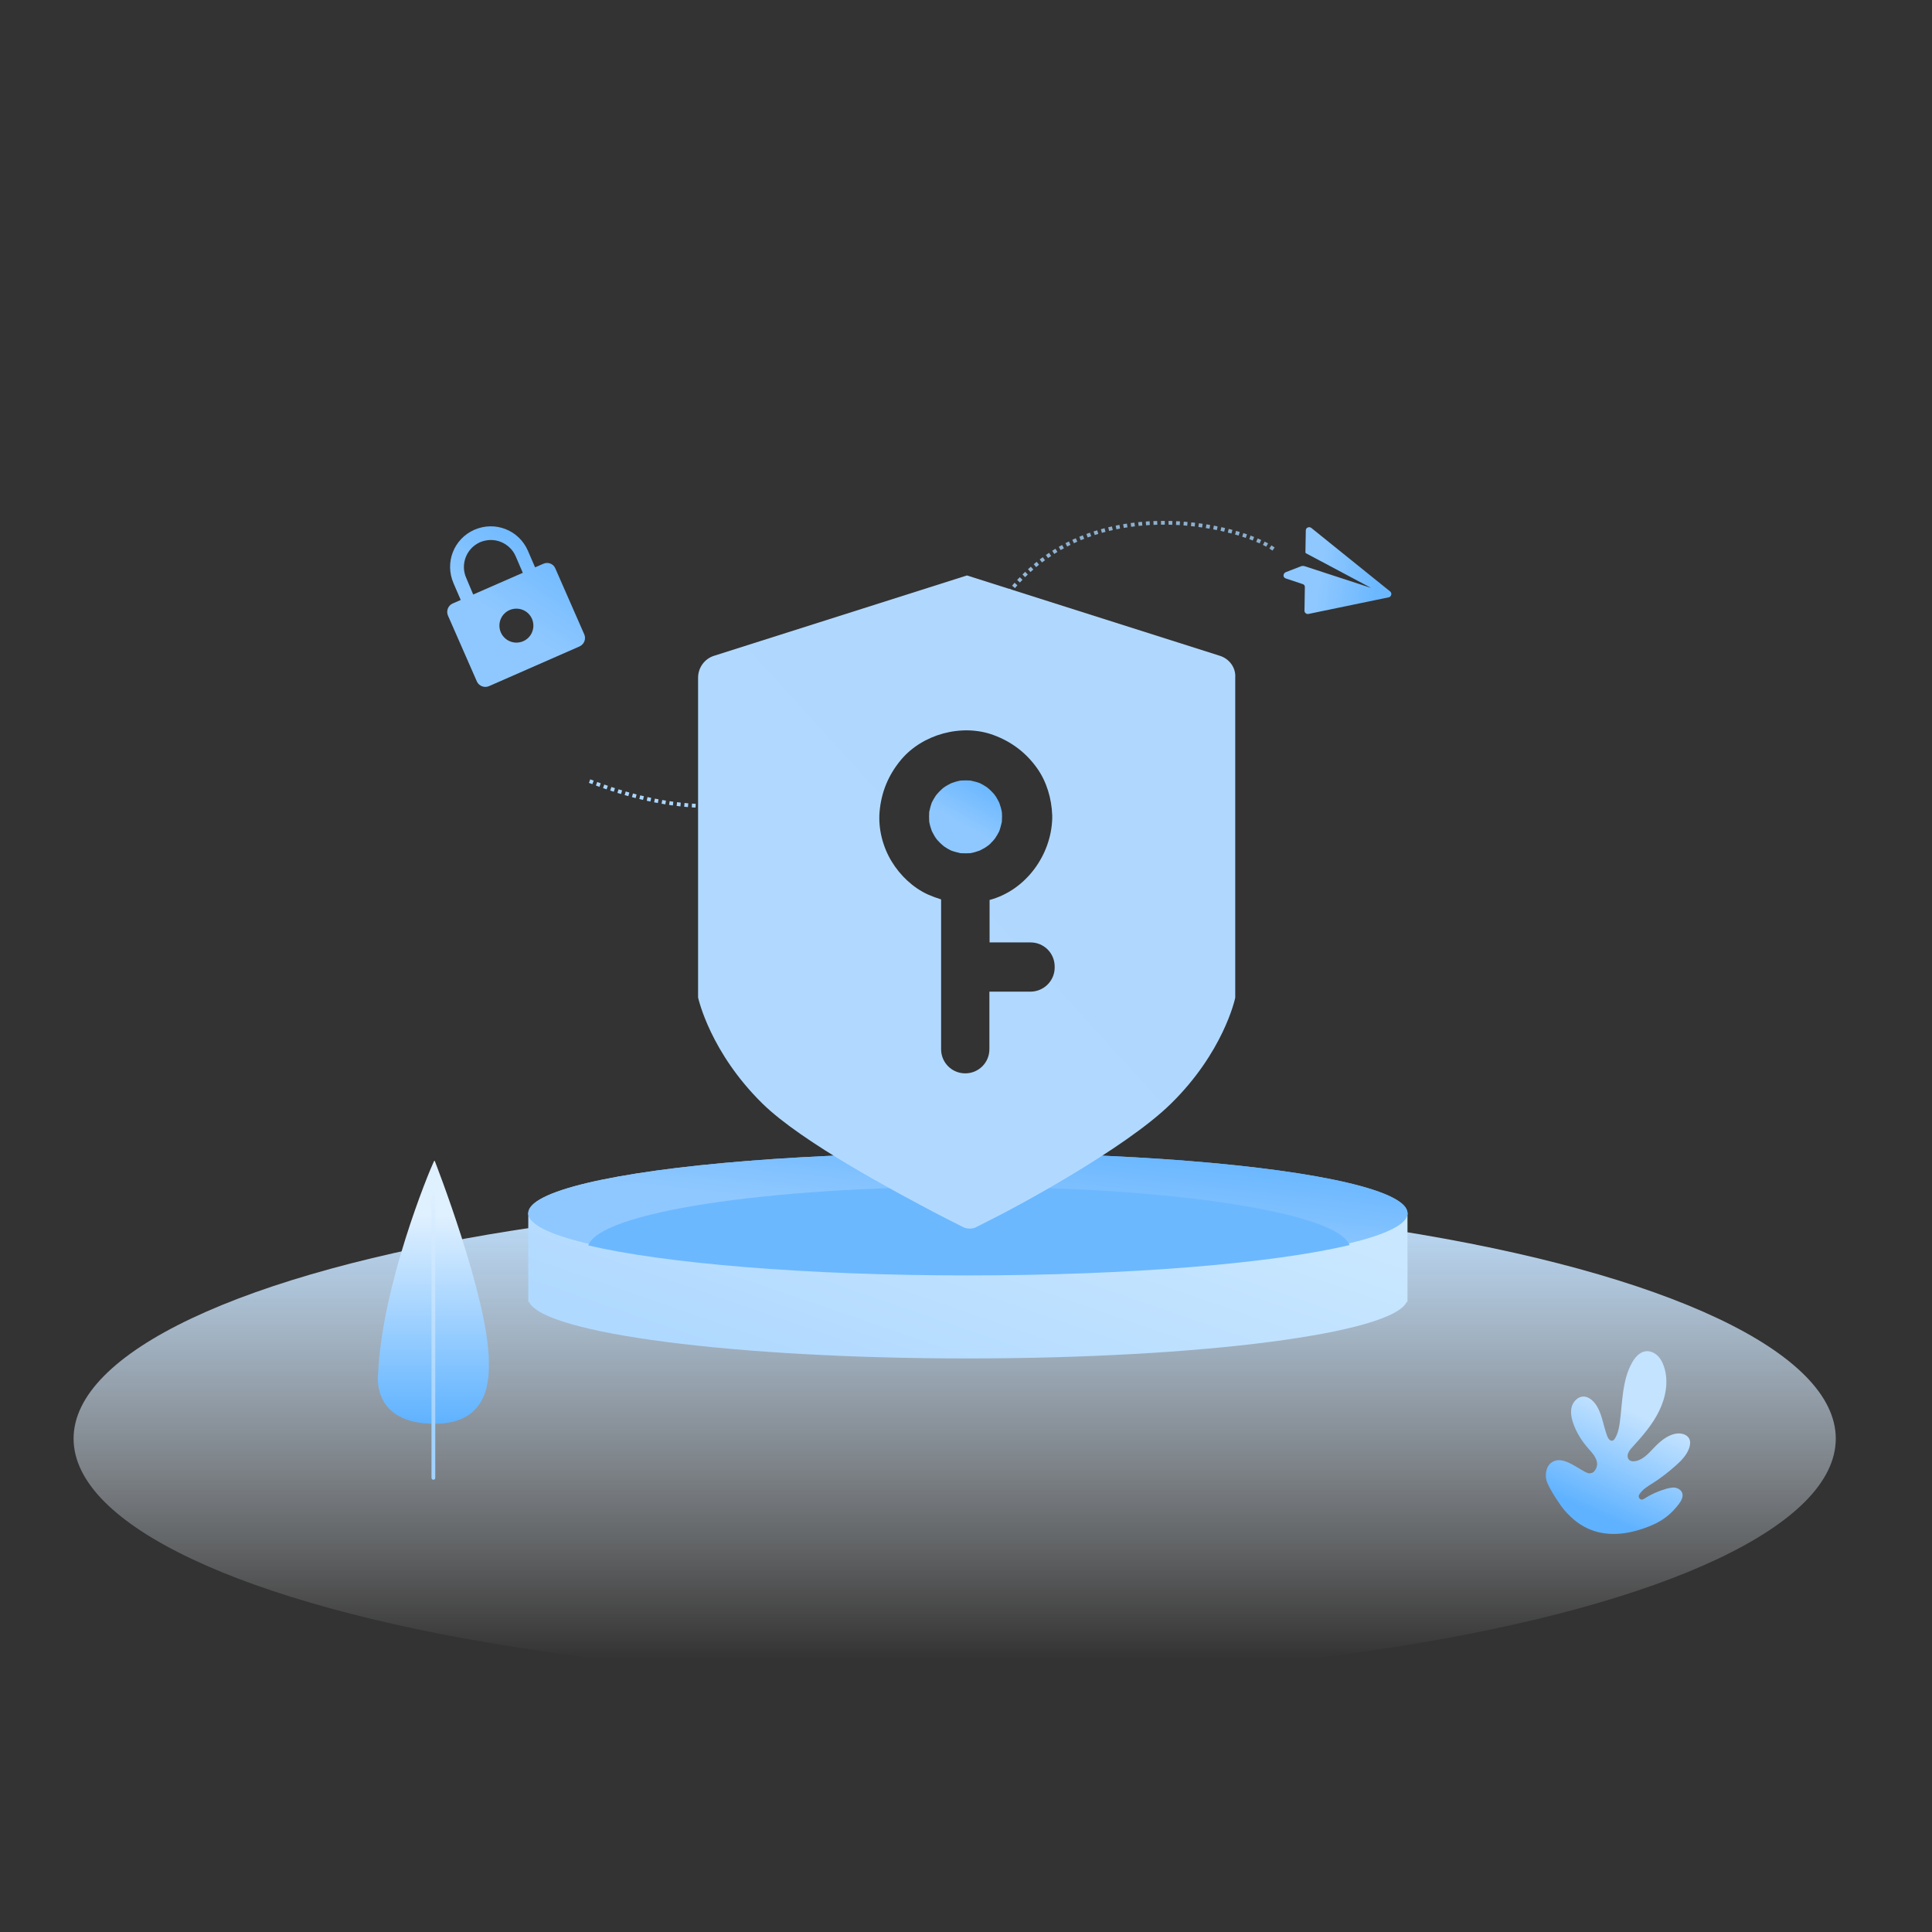 <?xml version="1.0" encoding="utf-8"?>
<!-- Generator: Adobe Illustrator 25.4.1, SVG Export Plug-In . SVG Version: 6.00 Build 0)  -->
<svg version="1.1" id="图层_1" xmlns="http://www.w3.org/2000/svg" xmlns:xlink="http://www.w3.org/1999/xlink" x="0px" y="0px"
	 viewBox="0 0 1024 1024" style="enable-background:new 0 0 1024 1024;" xml:space="preserve">
<rect x="0" y="0" width="1024" height="1024" fill="#333333" stroke="none"/>
<style type="text/css">
	.st0{clip-path:url(#SVGID_00000023266649815620138750000016505324133004374176_);}
	.st1{fill:url(#SVGID_00000012451388096501108160000002391425287562520981_);}
	.st2{fill:url(#SVGID_00000031171924283231463470000005126196190209851326_);}
	.st3{fill:url(#SVGID_00000034088865281428861390000017755970924336214402_);}
	.st4{fill:url(#SVGID_00000013881905969924802280000013833175703584602784_);}
	.st5{fill-rule:evenodd;clip-rule:evenodd;fill:url(#SVGID_00000114755554794509240650000015089697458863603343_);}
	.st6{fill:url(#SVGID_00000151506385336241318970000008121694084233625756_);}
	.st7{fill:url(#SVGID_00000048463164685828512420000011106493703608756614_);}
	.st8{fill-rule:evenodd;clip-rule:evenodd;fill:#6CB8FF;}
	.st9{fill:none;stroke:url(#SVGID_00000028317329579426777340000002135852753544353167_);stroke-width:2;stroke-dasharray:2,2;}
	.st10{fill:url(#SVGID_00000026151556170311710930000014661970383347046529_);}
	.st11{fill:url(#SVGID_00000112606613368280045310000006706741807450933924_);}
	.st12{fill-rule:evenodd;clip-rule:evenodd;fill:url(#SVGID_00000124135094989400346760000010758244138772162985_);}
	.st13{fill:url(#SVGID_00000047752771012852597340000014668445232065452201_);}
</style>
<g>
	<defs>
		<rect id="SVGID_1_" width="1024" height="1024"/>
	</defs>
	<clipPath id="SVGID_00000044136910935538736160000014052325708340258957_">
		<use xlink:href="#SVGID_1_"  style="overflow:visible;"/>
	</clipPath>
	<g style="clip-path:url(#SVGID_00000044136910935538736160000014052325708340258957_);">
		
			<linearGradient id="SVGID_00000150819577621435010380000006524313546289461429_" gradientUnits="userSpaceOnUse" x1="506" y1="389" x2="506" y2="134" gradientTransform="matrix(1 0 0 -1 0 1024)">
			<stop  offset="0" style="stop-color:#BDDFFF"/>
			<stop  offset="0.959" style="stop-color:#FFFFFF;stop-opacity:0"/>
		</linearGradient>
		
			<ellipse style="fill:url(#SVGID_00000150819577621435010380000006524313546289461429_);" cx="506" cy="762.5" rx="467" ry="127.5"/>
		
			<linearGradient id="SVGID_00000064347884369155667840000013721927243778507145_" gradientUnits="userSpaceOnUse" x1="229.664" y1="269.332" x2="229.664" y2="408.744" gradientTransform="matrix(1 0 0 -1 0 1024)">
			<stop  offset="0" style="stop-color:#5FB2FF"/>
			<stop  offset="0.789" style="stop-color:#DFF0FF"/>
		</linearGradient>
		<path style="fill:url(#SVGID_00000064347884369155667840000013721927243778507145_);" d="M230.5,615.5c0,0-0.2-0.6-0.5,0
			c-2.7,5.6-27.6,66-29.6,112.7c0,0-4.1,26.8,30.6,26.4c29-0.3,28.2-25,28.1-33.3C258.7,687.6,230.5,615.5,230.5,615.5z"/>
		
			<linearGradient id="SVGID_00000149384054154644524640000000757734684231843253_" gradientUnits="userSpaceOnUse" x1="229.663" y1="393.263" x2="229.663" y2="239.657" gradientTransform="matrix(1 0 0 -1 0 1024)">
			<stop  offset="0" style="stop-color:#DFF0FF"/>
			<stop  offset="0.818" style="stop-color:#A2D2FF"/>
		</linearGradient>
		<path style="fill:url(#SVGID_00000149384054154644524640000000757734684231843253_);" d="M229.7,784.3c-0.6,0-1-0.5-1-1V631.8
			c0-0.6,0.5-1,1-1s1,0.5,1,1v151.6C230.7,783.9,230.2,784.3,229.7,784.3z"/>
		
			<linearGradient id="SVGID_00000178193697030570740310000010922528566923498681_" gradientUnits="userSpaceOnUse" x1="884.016" y1="303.859" x2="847.708" y2="220.933" gradientTransform="matrix(1 0 0 -1 0 1024)">
			<stop  offset="0.365" style="stop-color:#C4E3FF"/>
			<stop  offset="1" style="stop-color:#5FB2FF"/>
		</linearGradient>
		<path style="fill:url(#SVGID_00000178193697030570740310000010922528566923498681_);" d="M869.3,810.7c7.2-2.3,14.2-5.2,20.5-13.5
			c1.3-1.7,2.5-3.9,1.8-5.9c-0.5-1.5-2.1-2.5-3.7-2.8c-0.6-0.1-1.2-0.1-1.8,0h0c-0.9,0.1-1.8,0.3-2.7,0.5l-0.3,0.1
			c-4.2,1.2-8.2,3-11.9,5.4c-0.3,0.2-0.7,0.3-1.1,0.3c-0.4,0-0.8-0.2-1-0.5c-0.3-0.3-0.5-0.6-0.5-1c-0.1-0.4,0-0.8,0.2-1.1
			c0.4-0.6,0.8-1.2,1.3-1.7c0.7-0.8,1.5-1.5,2.4-2.1c1.1-0.8,2.3-1.6,3.5-2.3c4.4-2.8,8.5-6,12.4-9.5c2.8-2.5,5.5-5.3,6.8-8.8
			c0.6-1.6,0.9-3.5,0.2-5.1c-1.2-2.6-4.6-3.3-7.3-2.8c-4.8,0.9-8.7,4.5-12.1,8.1c-2.8,3-6,6.3-10.1,6.5c-0.7,0.1-1.4-0.1-2-0.4
			c-1.2-0.7-1.5-2.4-1-3.7c0.4-1.3,1.4-2.4,2.3-3.4c5.4-5.9,10.7-12,14.2-19.2c3.5-7.2,5.1-15.7,2.6-23.3c-0.7-2.2-1.8-4.4-3.5-6
			c-1.7-1.6-4-2.6-6.3-2.3c-3.1,0.4-5.5,3.1-7.1,5.9c-5.4,9.5-5.1,21.1-6.6,32c-0.4,3-1.1,6.2-2.8,8.7c-0.2,0.2-0.4,0.4-0.6,0.6
			c-1.5,0.9-2.8-0.9-3.3-2.4c-2.2-5.8-2.7-12.5-6.6-17.4c-1.5-1.8-3.6-3.4-5.9-3.4c-2.9,0-5.3,2.4-6.2,5.2c-0.8,2.8-0.3,5.8,0.6,8.6
			c1.7,5.1,4.6,9.7,8.2,13.8c1.9,2.1,3.9,4.3,4.5,7.1c0.2,0.9,0.1,1.9-0.2,2.8c-0.3,0.9-0.8,1.7-1.5,2.4c-0.3,0.3-0.7,0.5-1.1,0.6
			c-0.4,0.1-0.9,0.2-1.3,0.2c-0.9-0.1-1.8-0.6-2.6-1c-0.3-0.2-0.7-0.4-1-0.6c-1.4-0.8-2.7-1.6-4.1-2.4c-3.5-2-7.7-4.1-11.3-2.3
			c-1.9,0.9-3.1,2.6-3.6,4.6c-0.5,1.8-0.5,3.7,0,5.6c1.1,3.8,7.9,14.3,10.7,17C833.4,804.7,844.7,818.4,869.3,810.7z"/>
		
			<linearGradient id="SVGID_00000030466547724314666520000004261291976512581796_" gradientUnits="userSpaceOnUse" x1="536.853" y1="426.442" x2="482.723" y2="269.993" gradientTransform="matrix(1 0 0 -1 0 1024)">
			<stop  offset="0" style="stop-color:#C9E7FF"/>
			<stop  offset="1" style="stop-color:#B0D9FF"/>
		</linearGradient>
		<path style="fill-rule:evenodd;clip-rule:evenodd;fill:url(#SVGID_00000030466547724314666520000004261291976512581796_);" d="
			M746,643H280v45v2h0.4c7.5,16.7,108.8,30,232.6,30s225-13.3,232.6-30h0.4v-2V643z"/>
		
			<linearGradient id="SVGID_00000054980481568393154780000002159915316410141348_" gradientUnits="userSpaceOnUse" x1="517.248" y1="420.363" x2="510.127" y2="354.374" gradientTransform="matrix(1 0 0 -1 0 1024)">
			<stop  offset="0" style="stop-color:#6CB8FF"/>
			<stop  offset="0.657" style="stop-color:#8FC8FF"/>
		</linearGradient>
		<ellipse style="fill:url(#SVGID_00000054980481568393154780000002159915316410141348_);" cx="513" cy="643" rx="233" ry="32"/>
		
			<linearGradient id="SVGID_00000152957752383986288240000006053939985235738294_" gradientUnits="userSpaceOnUse" x1="517.248" y1="420.363" x2="510.127" y2="354.374" gradientTransform="matrix(1 0 0 -1 0 1024)">
			<stop  offset="0" style="stop-color:#6CB8FF"/>
			<stop  offset="0.657" style="stop-color:#8FC8FF"/>
		</linearGradient>
		<ellipse style="fill:url(#SVGID_00000152957752383986288240000006053939985235738294_);" cx="513" cy="643" rx="233" ry="32"/>
		<path class="st8" d="M715.3,659.9C675.2,669.5,599.6,676,513,676c-85.8,0-160.8-6.4-201.2-15.9c5.9-17.4,94-31.1,201.8-31.1
			C620.9,629,708.6,642.6,715.3,659.9z"/>
		
			<linearGradient id="SVGID_00000021109740931732887540000016362005795464471723_" gradientUnits="userSpaceOnUse" x1="515.714" y1="753.219" x2="474.015" y2="597.136" gradientTransform="matrix(1 0 0 -1 0 1024)">
			<stop  offset="0" style="stop-color:#8DAFCE"/>
			<stop  offset="0.657" style="stop-color:#ABD6FF"/>
		</linearGradient>
		
			<path style="fill:none;stroke:url(#SVGID_00000021109740931732887540000016362005795464471723_);stroke-width:2;stroke-dasharray:2,2;" d="
			M675,291c-16.7-12.3-97.4-32.8-141,24c-54.5,71-110.5,142.5-221.5,99"/>
		
			<linearGradient id="SVGID_00000078033366580424979420000013618407376918167426_" gradientUnits="userSpaceOnUse" x1="612.087" y1="661.041" x2="388.744" y2="457.391" gradientTransform="matrix(1 0 0 -1 0 1024)">
			<stop  offset="0.193" style="stop-color:#B0D8FF"/>
			<stop  offset="0.777" style="stop-color:#B1D9FF"/>
		</linearGradient>
		<path style="fill:url(#SVGID_00000078033366580424979420000013618407376918167426_);" d="M646.6,347.6L512.5,305l-134.1,42.6
			c-5,1.6-8.4,6.3-8.4,11.6v169.5c0.3,1.2,6.6,29.1,34,56.1c21.1,20.8,71.7,47.5,93.7,59.1c3.4,1.8,5.1,2.5,6.5,3.3l6.5,3.3
			c1.7,0.9,4.8,0.9,6.5,0l6.5-3.3c12.9-6.3,72.7-38.3,97-62.3c27.5-27,33.8-54.9,34-56.1V359.2C655.1,353.9,651.6,349.2,646.6,347.6
			L646.6,347.6z M514.2,624.1L514.2,624.1l0.1,0C514.2,624.1,514.2,624.1,514.2,624.1z M546.1,525.6h-21.7v30.5
			c0,7.1-5.7,12.8-12.8,12.8s-12.8-5.7-12.8-12.8v-78.7c0-0.3,0-0.5,0-0.7c-2.3-0.7-4.7-1.6-7-2.6c-7.9-3.6-14.7-10.1-19.2-17.5
			c-4.7-7.7-7.2-17.3-6.4-26.4c0.9-10.3,4.6-19.3,11.2-27.3c11.4-13.8,32.4-19.5,49.2-13.3c9.5,3.5,17.2,9.3,23.1,17.6
			c5.1,7.2,7.7,16.2,8,25c0,0.3,0,0.5,0,0.8c0,0.3,0,0.6,0,0.9c-0.6,19.5-14.1,38-33.2,43.1v22.5h21.7c7.1,0,12.8,5.7,12.8,12.8v0.5
			h0C559,519.9,553.2,525.6,546.1,525.6L546.1,525.6z"/>
		
			<linearGradient id="SVGID_00000179640806424177556420000009107043852008349374_" gradientUnits="userSpaceOnUse" x1="521.246" y1="607.921" x2="503.69" y2="576.45" gradientTransform="matrix(1 0 0 -1 0 1024)">
			<stop  offset="0" style="stop-color:#6CB8FF"/>
			<stop  offset="0.657" style="stop-color:#8FC8FF"/>
		</linearGradient>
		<path style="fill:url(#SVGID_00000179640806424177556420000009107043852008349374_);" d="M527.2,444.6c0.1-0.2,0.3-0.4,0.3-0.4
			c0.8-1.2,1.5-2.4,2.1-3.6c0.6-1.6,1-3.3,1.4-5c0-0.8,0.1-1.7,0.1-2.6c0-0.8,0-1.7-0.1-2.6c-0.3-1.7-0.8-3.4-1.4-5
			c-0.5-1-1.1-2.1-1.7-3.1c-0.1-0.1-0.4-0.6-1-1.4c-0.5-0.5-1-1.1-1.5-1.6c-0.6-0.6-1.3-1.2-2-1.8c-0.2-0.1-0.4-0.3-0.4-0.3
			c-1.2-0.8-2.4-1.5-3.6-2.1c-1.6-0.6-3.3-1-5-1.4c-1.7-0.1-3.4-0.1-5.2,0c-1.7,0.3-3.4,0.8-5,1.4c-1,0.5-2.1,1.1-3.1,1.7
			c-0.1,0.1-0.6,0.4-1.4,1c-0.5,0.5-1.1,1-1.6,1.5c-0.6,0.6-1.2,1.3-1.8,2c-0.1,0.2-0.3,0.4-0.3,0.4c-0.8,1.2-1.5,2.4-2.1,3.6
			c-0.6,1.6-1,3.3-1.4,5c-0.1,1.7-0.1,3.4,0,5.2c0.3,1.7,0.8,3.4,1.4,5c0.5,1.1,1.1,2,1.7,3.1c0.1,0.1,0.4,0.6,1,1.4
			c0.5,0.5,1,1.1,1.5,1.6c0.6,0.6,1.3,1.2,2,1.8c0.2,0.1,0.4,0.3,0.4,0.3c1.1,0.8,2.4,1.5,3.6,2.1c1.6,0.6,3.3,1,5,1.4
			c1.7,0.1,3.5,0.1,5.2,0c1.7-0.3,3.4-0.8,5-1.4c1.1-0.5,2-1.1,3.1-1.7c0.1-0.1,0.6-0.4,1.4-1c0.6-0.4,1.1-0.9,1.6-1.5
			C526.1,445.9,526.7,445.3,527.2,444.6L527.2,444.6z"/>
		
			<linearGradient id="SVGID_00000003101385178565624500000014405804014166047158_" gradientUnits="userSpaceOnUse" x1="294.214" y1="737.706" x2="252.477" y2="673.536" gradientTransform="matrix(1 0 0 -1 0 1024)">
			<stop  offset="0" style="stop-color:#6CB8FF"/>
			<stop  offset="0.657" style="stop-color:#8FC8FF"/>
		</linearGradient>
		<path style="fill-rule:evenodd;clip-rule:evenodd;fill:url(#SVGID_00000003101385178565624500000014405804014166047158_);" d="
			M283.6,300.7l4.4-1.9c2.4-1.1,5.3,0,6.3,2.4l15.4,35.1c1,2.4-0.1,5.2-2.5,6.3l-48.1,21.1c-2.4,1-5.2-0.1-6.3-2.4l-15.4-35.1
			c-1-2.4,0.1-5.2,2.4-6.3l4.4-1.9l-3.8-8.8c-4.8-11,0.1-23.6,11-28.4c11-4.8,23.6,0.1,28.4,11.1L283.6,300.7z M250.8,315.1
			l26.3-11.5l-3.8-8.8c-1.5-3.5-4.4-6.2-7.9-7.6c-3.5-1.4-7.5-1.3-11,0.2c-7.2,3.2-10.5,11.7-7.3,18.9L250.8,315.1z M273.7,340.6
			c5,0,9-4,9-9c0-5-4-9-9-9c-5,0-9,4-9,9C264.7,336.6,268.8,340.6,273.7,340.6z"/>
		
			<linearGradient id="SVGID_00000050658723733841326470000012991822587392069016_" gradientUnits="userSpaceOnUse" x1="729.978" y1="716.389" x2="683.674" y2="722.917" gradientTransform="matrix(1 0 0 -1 0 1024)">
			<stop  offset="0" style="stop-color:#6CB8FF"/>
			<stop  offset="0.657" style="stop-color:#8FC8FF"/>
		</linearGradient>
		<path style="fill:url(#SVGID_00000050658723733841326470000012991822587392069016_);" d="M736,316.6l-42.5,8.8
			c-0.5,0.1-1,0-1.5-0.4c-0.2-0.2-0.4-0.4-0.5-0.7c-0.1-0.2-0.1-0.4-0.1-0.7l0.2-12.5c0-0.7-0.4-1.3-1.1-1.5l-9-3
			c-0.5-0.2-0.9-0.5-1.1-1c-0.1-0.2-0.1-0.4-0.1-0.6c0-0.4,0.1-0.7,0.3-1c0.2-0.3,0.5-0.5,0.8-0.7l8-3.1c0.7-0.3,1.4-0.3,2.1-0.1
			l35.2,11.5l-34.4-18.3c-0.3-0.1-0.4-0.4-0.4-0.7l0.2-11.4c0-0.7,0.3-1.3,1-1.6c0.7-0.3,1.3-0.2,1.9,0.2l41.7,33.6
			c0.3,0.2,0.4,0.4,0.6,0.7c0.1,0.3,0.2,0.7,0.1,1.1C737.2,316,736.7,316.5,736,316.6z"/>
	</g>
</g>
</svg>

